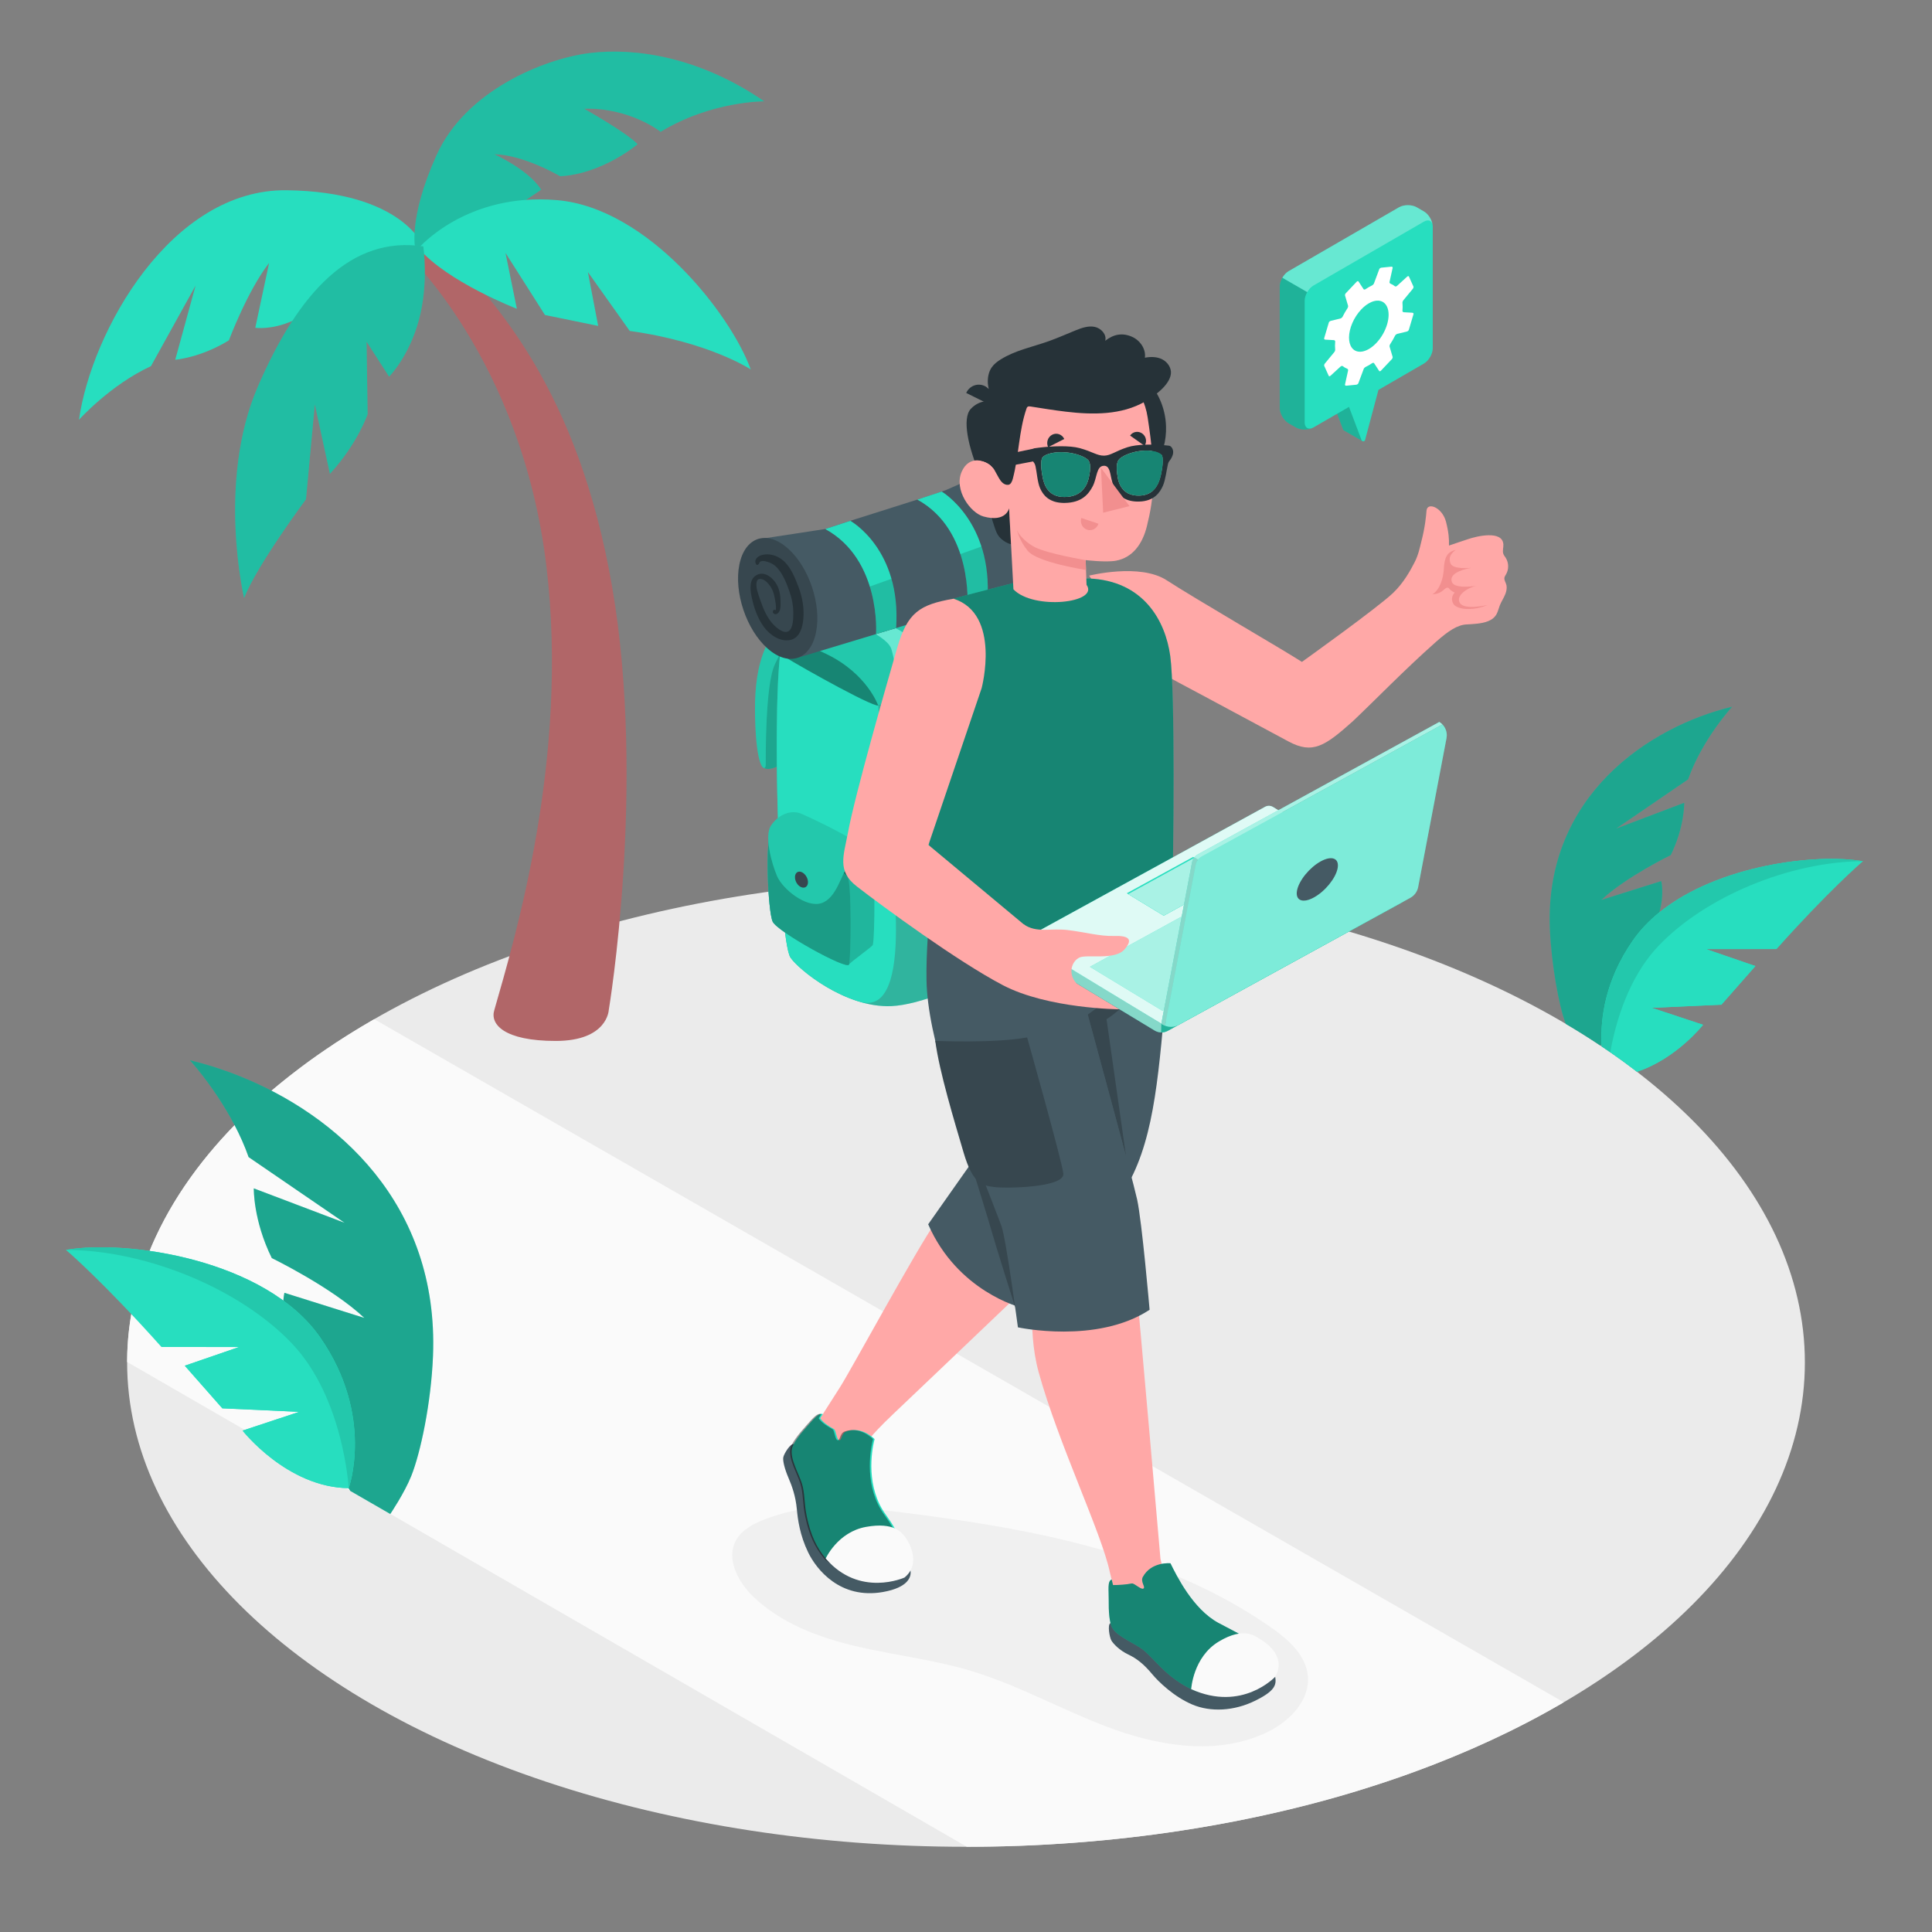 <?xml version="1.0" encoding="utf-8"?>
<!-- Generator: Adobe Illustrator 27.5.0, SVG Export Plug-In . SVG Version: 6.00 Build 0)  -->
<svg version="1.1" xmlns="http://www.w3.org/2000/svg" xmlns:xlink="http://www.w3.org/1999/xlink" x="0px" y="0px"
	 viewBox="0 0 500 500" style="enable-background:new 0 0 500 500;" xml:space="preserve">
<rect x="0" y="0" width="500" height="500" fill="#808080" stroke="none"/>
<g id="Floor">
	<g id="Floor_10_">
		<ellipse id="Floor_13_" style="fill:#EBEBEB;" cx="250" cy="352.602" rx="217.1" ry="125.343"/>
		<path style="fill:#FAFAFA;" d="M404.691,440.545c-0.39,0.23-0.78,0.46-1.18,0.69c-3.68,2.13-7.46,4.16-11.33,6.09h-0.01
			c-0.63,0.32-1.26,0.63-1.89,0.94c-6.3,3.08-12.83,5.93-19.56,8.53c-1.28,0.5-2.57,0.99-3.86,1.46c-0.11,0.05-0.22,0.08-0.32,0.12
			c-1.19,0.44-2.39,0.87-3.59,1.3c-0.26,0.09-0.52,0.18-0.79,0.27c-1.24,0.44-2.5,0.86-3.76,1.28c-1.39,0.47-2.79,0.92-4.19,1.36
			c-1.38,0.44-2.76,0.87-4.15,1.29c-0.12,0.03-0.24,0.06-0.35,0.1c-1.04,0.31-2.08,0.62-3.13,0.92c-2.1,0.6-4.2,1.18-6.33,1.74
			c-1.06,0.28-2.12,0.55-3.19,0.82c-1.09,0.28-2.18,0.54-3.28,0.81c-2.19,0.53-4.4,1.03-6.61,1.52c-1.11,0.24-2.22,0.48-3.33,0.71
			c-1.48,0.31-2.97,0.61-4.47,0.9c-1.47,0.29-2.95,0.56-4.44,0.83c-0.04,0.01-0.07,0.02-0.11,0.02c-1.48,0.27-2.96,0.53-4.45,0.77
			c-1.5,0.25-2.99,0.49-4.49,0.72c-0.09,0.02-0.17,0.03-0.25,0.04c-4.48,0.69-9,1.29-13.54,1.8c-0.93,0.11-1.87,0.21-2.81,0.31
			c-0.91,0.1-1.82,0.19-2.74,0.28c-1.34,0.13-2.69,0.26-4.04,0.37c-1.07,0.1-2.14,0.19-3.21,0.26c-0.73,0.07-1.45,0.12-2.18,0.17
			c-0.84,0.07-1.69,0.12-2.53,0.17c-0.65,0.05-1.29,0.09-1.94,0.12c-0.95,0.07-1.91,0.12-2.87,0.17c-0.82,0.05-1.63,0.09-2.45,0.12
			c-0.93,0.05-1.87,0.09-2.8,0.12c-0.41,0.02-0.83,0.03-1.24,0.04c-1.14,0.05-2.27,0.08-3.41,0.11c-1.55,0.04-3.11,0.07-4.66,0.09
			c-1.66,0.03-3.33,0.04-4.99,0.04l-217.32-125.47c0-0.9,0.02-1.79,0.05-2.69c0.05-1.07,0.11-2.14,0.2-3.21
			c0.04-0.5,0.09-0.99,0.14-1.49c0.05-0.5,0.11-1,0.17-1.5c0.06-0.5,0.13-1,0.2-1.5c0.06-0.38,0.11-0.76,0.18-1.14
			c0.17-1.12,0.38-2.23,0.61-3.35c0.11-0.5,0.21-0.99,0.33-1.49c0.22-0.97,0.46-1.93,0.72-2.89c0.14-0.53,0.29-1.05,0.44-1.58
			c0.14-0.46,0.28-0.92,0.42-1.38c0.32-1.02,0.66-2.05,1.03-3.07c0.17-0.49,0.35-0.99,0.54-1.48c0,0,0,0,0-0.01
			c0.38-0.98,0.77-1.96,1.18-2.93c0.21-0.49,0.42-0.98,0.64-1.47c0.19-0.42,0.38-0.85,0.58-1.27c5.41-11.65,13.78-22.94,25.11-33.47
			c0.36-0.33,0.72-0.67,1.08-1c0.23-0.2,0.45-0.41,0.68-0.61c0.41-0.37,0.82-0.74,1.24-1.1c0.75-0.66,1.52-1.32,2.29-1.97
			c0.46-0.39,0.92-0.77,1.39-1.16c0.46-0.38,0.93-0.76,1.41-1.14c0.47-0.38,0.95-0.76,1.43-1.14c0.97-0.76,1.95-1.51,2.95-2.26
			c0.5-0.37,1-0.74,1.51-1.12c0.39-0.28,0.78-0.57,1.18-0.86c0.69-0.49,1.39-0.98,2.1-1.48c0.47-0.32,0.93-0.64,1.4-0.96
			c0,0,0.01,0,0.01-0.01c3.9-2.67,8.03-5.26,12.38-7.77c0.12-0.07,0.24-0.14,0.37-0.21L404.691,440.545z"/>
	</g>
</g>
<g id="Shadows">
	<path style="fill:#F0F0F0;" d="M228.33,391.188c-10.041-2.391-20.799-1.673-30.433,2.031c-2.947,1.133-5.974,2.708-7.463,5.493
		c-2.561,4.79,0.579,10.703,4.489,14.473c7.203,6.946,16.969,10.59,26.71,12.88c9.741,2.29,19.754,3.416,29.346,6.268
		c13.049,3.879,24.969,10.844,37.802,15.39c12.832,4.545,27.578,6.471,39.707,0.289c5.482-2.794,10.53-8.086,9.996-14.216
		c-0.474-5.449-5.095-9.519-9.581-12.648c-31.414-21.909-71.192-26.986-109.238-31.385"/>
</g>
<g id="Plants">
	<g id="Palm">
		<path style="fill:#B16668;" d="M104.414,64.85c0,0,30.559,27.791,37,81.732c5.917,49.558-8.129,96.066-13.472,114.776
			c-1.201,3.707,2.496,8.036,15.884,8.036c13.389,0,13.717-7.967,13.717-7.967s9.759-58.04,0.883-109.52
			c-8.775-50.895-30.295-74.441-45.888-89.921L104.414,64.85z"/>
		<g id="XMLID_1421_">
			<path id="XMLID_1431_" style="fill:#27DEBF;" d="M109.545,63.762c0,0-5.294-14.115-35.287-14.528
				c-29.993-0.413-50.571,36.518-53.818,59.392c0,0,8.12-9.024,18.627-13.866l11.546-20.852l-5.26,19.19
				c0,0,6.488-0.472,13.883-5.017c0,0,4.78-12.79,10.411-20.035l-3.58,16.782c0,0,4.103,0.64,9.588-1.776
				C81.14,80.635,97.612,75.406,109.545,63.762z"/>
			<g>
				<path id="XMLID_1426_" style="fill:#27DEBF;" d="M107.504,64.498c-0.004-0.002-2.016-7.697,5.468-24.33
					c7.578-16.841,28.005-24.983,39.612-26.433c11.607-1.45,28.327,0.899,45.185,12.484c0,0-13.707-0.085-26.797,7.89
					c0,0-7.919-6.311-19.8-5.97c0,0,10.894,6.098,13.839,9.181c0,0-9.057,7.682-20.043,8.293c0,0-9.336-5.548-17.046-5.695
					c0,0,8.755,3.909,12.138,9.167C140.062,49.085,119.354,63.791,107.504,64.498z"/>
				<path id="XMLID_1425_" style="opacity:0.15;" d="M107.504,64.498c-0.004-0.002-2.016-7.697,5.468-24.33
					c7.578-16.841,28.005-24.983,39.612-26.433c11.607-1.45,28.327,0.899,45.185,12.484c0,0-13.707-0.085-26.797,7.89
					c0,0-7.919-6.311-19.8-5.97c0,0,10.894,6.098,13.839,9.181c0,0-9.057,7.682-20.043,8.293c0,0-9.336-5.548-17.046-5.695
					c0,0,8.755,3.909,12.138,9.167C140.062,49.085,119.354,63.791,107.504,64.498z"/>
			</g>
			<path id="XMLID_1424_" style="fill:#27DEBF;" d="M108.349,64.217c0,0,12.275-14.466,35.838-12.422
				c23.563,2.044,44.951,29.575,50.102,43.81c0,0-10.728-7.088-31.316-9.959l-10.828-15.239l2.659,13.937l-13.767-2.819
				L130.822,65.45l2.94,14.468C133.763,79.918,115.566,72.859,108.349,64.217z"/>
			<path id="XMLID_1423_" style="fill:#27DEBF;" d="M109.545,63.762c0,0,1.443,9.509-1.14,19.054
				c-2.583,9.545-7.705,14.661-7.705,14.661l-5.836-9.05l0.278,18.742c0,0-2.562,7.615-9.759,15.457l-3.906-17.976l-2.289,24.56
				c0,0-12.772,17.179-16.014,25.563c0,0-7.103-29.984,3.537-54.671C77.35,75.414,91.004,60.999,109.545,63.762z"/>
			<path id="XMLID_1422_" style="opacity:0.15;" d="M109.545,63.762c0,0,1.443,9.509-1.14,19.054
				c-2.583,9.545-7.705,14.661-7.705,14.661l-5.836-9.05l0.278,18.742c0,0-2.562,7.615-9.759,15.457l-3.906-17.976l-2.289,24.56
				c0,0-12.772,17.179-16.014,25.563c0,0-7.103-29.984,3.537-54.671C77.35,75.414,91.004,60.999,109.545,63.762z"/>
		</g>
	</g>
	<g id="Plants_9_">
		<g id="XMLID_1578_">
			<path style="fill:#27DEBF;" d="M436.881,201.695l-18.62,12.74l17.61-6.67c0,0,0.14,6.16-3.48,13.53c0,0-11.63,5.65-17.95,11.6
				l15.49-4.87c0,0,0.84,3.3-0.48,8.09c-0.1,0.36-0.21,0.73-0.33,1.1c-0.82,2.47-1.99,7.16-3.97,12.71c0,0.01,0,0.01-0.01,0.01
				c-1.55,4.36-3.61,9.26-6.4,14c-1.26,2.15-2.67,4.26-4.26,6.29c-0.09,0.13-0.19,0.25-0.29,0.38c-2.87-1.92-5.86-3.8-8.97-5.63
				c-1.79-4.57-3.76-15.68-4.12-24.69c-1.35-34.49,25.91-52.28,47.18-57.39C448.281,182.895,440.501,191.355,436.881,201.695z"/>
			<path style="opacity:0.25;" d="M436.881,201.695l-18.62,12.74l17.61-6.67c0,0,0.14,6.16-3.48,13.53c0,0-11.63,5.65-17.95,11.6
				l15.49-4.87c0,0,0.84,3.3-0.48,8.09c-0.1,0.36-0.21,0.73-0.33,1.1c-0.82,2.47-1.99,7.16-3.97,12.71c0,0.01,0,0.01-0.01,0.01
				c-1.55,4.36-3.61,9.26-6.4,14c-1.26,2.15-2.67,4.26-4.26,6.29c-0.09,0.13-0.19,0.25-0.29,0.38c-2.87-1.92-5.86-3.8-8.97-5.63
				c-1.79-4.57-3.76-15.68-4.12-24.69c-1.35-34.49,25.91-52.28,47.18-57.39C448.281,182.895,440.501,191.355,436.881,201.695z"/>
		</g>
		<g>
			<path style="fill:#27DEBF;" d="M482.131,222.885c0,0-0.01,0.01-0.03,0.02c-0.65,0.33-11.23,5.95-22.89,21.02l-17.62,1.72
				l12.7,4.37l-8.79,9.99l-18.01,0.82l13.26,4.39c0,0-6.83,8.74-17.09,12.15c-2.22-1.71-4.53-3.39-6.92-5.05
				c-0.73-0.5-1.48-1-2.23-1.5c-0.01-0.19-0.02-0.39-0.03-0.59c0-0.01,0-0.01,0-0.01c-0.3-6.66,0.93-16.49,8.08-26.79
				c1.9-2.74,4.24-5.17,6.89-7.31C444.641,223.815,470.111,220.785,482.131,222.885z"/>
			<path style="fill:#27DEBF;" d="M482.131,222.885c0,0-0.01,0.01-0.03,0.02c-0.52,0.45-9.05,7.83-22.34,22.72l-18.17,0.02
				l12.7,4.37l-8.79,9.99l-18.01,0.82l13.26,4.39c0,0-6.83,8.74-17.09,12.15c-2.22-1.71-4.53-3.39-6.92-5.05
				c-0.73-0.5-1.48-1-2.23-1.5c-0.01-0.19-0.02-0.39-0.03-0.59c0-0.01,0-0.01,0-0.01c-0.3-6.66,0.93-16.49,8.08-26.79
				c1.9-2.74,4.24-5.17,6.89-7.31C444.641,223.815,470.111,220.785,482.131,222.885z"/>
			<path style="opacity:0.1;" d="M482.131,222.885c-18.98,0.07-40.83,9.2-52.94,21.94c-1.51,1.59-2.83,3.29-4.03,5.08
				c-0.01,0-0.01,0.01-0.01,0.01c0,0.01,0,0.01-0.01,0.02c-2.99,4.51-5.02,9.48-6.4,14c0,0.01-0.01,0.01-0.01,0.01v0.01
				c-0.94,3.1-1.57,5.98-1.99,8.36c-0.73-0.5-1.48-1-2.23-1.5c-0.01-0.19-0.02-0.39-0.03-0.59c0-0.01,0-0.01,0-0.01
				c-0.3-6.66,0.93-16.49,8.08-26.79c1.9-2.74,4.24-5.17,6.89-7.31C444.641,223.815,470.111,220.785,482.131,222.885z"/>
		</g>
	</g>
	<g id="Plants_14_">
		<g id="XMLID_1429_">
			<path style="fill:#27DEBF;" d="M112.061,350.921c-0.483,12.12-3.215,25.031-5.618,31.043c-1.775,4.442-5.44,9.856-5.44,9.856
				l-10.357-5.976c-9.995-15.271-13.834-32.666-15.947-39.016c-2.378-7.183-1.087-12.253-1.087-12.253l20.667,6.495
				c-8.438-7.943-23.938-15.476-23.938-15.476c-4.841-9.826-4.66-18.047-4.66-18.047l23.492,8.909L64.342,299.46
				c-2.04-5.818-5.07-11.19-7.883-15.464c-3.851-5.843-7.315-9.609-7.315-9.609c4.02,0.966,8.209,2.27,12.422,3.935
				C87.049,288.378,113.618,311.447,112.061,350.921z"/>
			<path style="opacity:0.25;" d="M112.061,350.921c-0.483,12.108-3.215,25.031-5.618,31.043c-1.775,4.454-5.44,9.856-5.44,9.856
				l-10.357-5.976c-9.995-15.271-13.834-32.666-15.947-39.016c-2.378-7.183-1.087-12.253-1.087-12.253l20.667,6.495
				c-8.438-7.943-23.938-15.476-23.938-15.476c-4.841-9.826-4.66-18.047-4.66-18.047l23.492,8.909L64.342,299.46
				c-2.04-5.818-5.07-11.19-7.883-15.464c-3.851-5.843-7.315-9.609-7.315-9.609c4.02,0.966,8.209,2.27,12.422,3.935
				C87.049,288.378,113.618,311.447,112.061,350.921z"/>
		</g>
		<g>
			<path id="XMLID_1428_" style="fill:#27DEBF;" d="M90.242,385.136c0,0,6.744-18.66-7.361-38.978
				c-14.105-20.318-50.207-25.412-65.802-22.685c0,0,12.01,6.049,25.319,23.238l19.458,1.902l-14.029,4.833l9.715,11.027
				l19.898,0.911l-14.657,4.854C62.783,370.238,74.291,384.96,90.242,385.136z"/>
			<path id="XMLID_1427_" style="fill:#27DEBF;" d="M90.242,385.136c0,0,6.744-18.66-7.361-38.978
				c-14.105-20.318-50.207-25.412-65.802-22.685c0,0,9.546,8.139,24.703,25.125l20.074,0.016l-14.029,4.833l9.715,11.027
				l19.898,0.911l-14.657,4.854C62.783,370.238,74.291,384.96,90.242,385.136z"/>
			<path style="opacity:0.1;" d="M82.881,346.158c14.106,20.318,7.361,38.978,7.361,38.978s-1.306-23.36-14.682-37.43
				c-13.376-14.07-37.514-24.157-58.481-24.233C32.674,320.746,68.775,325.84,82.881,346.158z"/>
		</g>
	</g>
</g>
<g id="Character">
	<g id="Character_1_">
		<g>
			<path style="fill:#FFA8A7;" d="M389.34,149.555c0.039-0.339,0.253-0.628,0.425-0.923c0.754-1.293,0.719-3.007-0.086-4.269
				c-0.214-0.335-0.48-0.645-0.615-1.02c-0.283-0.783,0.064-1.648,0.007-2.478c-0.256-3.709-6.969-2.085-9.102-1.345
				c-0.612,0.212-3.622,1.181-4.976,1.67c0.043-1.676-0.042-3.269-0.746-6.081c-0.964-3.849-4.891-5.281-5.068-2.937
				c-0.103,1.344-0.371,4.262-1.31,7.869c-0.394,1.513-0.73,3.465-1.793,5.518c-0.995,1.923-2.75,5.24-5.561,7.909
				c-4.196,3.985-23.58,17.831-23.58,17.831c-5.422-3.477-27.508-16.262-35.003-21.131c-6.928-4.5-20.064-1.194-20.064-1.194
				l16.416,24.062c0,0,27.429,14.655,35.122,18.824c6.308,3.418,9.473,1.249,16.714-5.21c7.241-6.459,0,0,0,0
				c5.758-5.447,13.345-13.311,21.531-20.558c3.271-2.896,5.589-4.385,7.948-4.493c0.875-0.04,1.75-0.095,2.62-0.191
				c1.935-0.212,4.227-0.7,5.168-2.626c0.322-0.659,0.481-1.385,0.748-2.069c0.405-1.038,1.056-1.966,1.459-3.005
				c0.27-0.695,0.418-1.475,0.286-2.217C389.765,150.849,389.262,150.234,389.34,149.555z"/>
			<path style="fill:#F28F8F;" d="M376.707,142.322c-2.213,0.54-2.907,1.932-3.055,5.047c-0.088,1.847-0.867,5.218-2.964,6.447
				c0,0,1.677-0.044,2.692-0.954c1.015-0.91,1.282-1.002,1.771-0.41c0.489,0.592,1.333,0.89,1.333,0.89s-1.271,1.178-0.413,2.839
				c0.858,1.661,5.185,1.991,8.854,0.4c0,0-5.879,1.398-7.09-0.519c-1.211-1.916,1.993-3.999,4.305-4.464
				c0,0-5.648,0.945-6.375-0.933c-0.727-1.878,1.661-3.1,4.992-3.71c0,0-4.654,0.52-5.335-1.09
				C374.594,143.905,376.06,142.904,376.707,142.322z"/>
		</g>
		<g id="Backpack_1_">
			<g>
				<path style="fill:#27DEBF;" d="M197.139,198.214c1.554,2.167,5.166-0.438,11.602-3.518c6.436-3.08,1.527-32.443,1.527-32.443
					s-10.591,0.872-11.734,10.908C197.392,183.196,197.139,198.214,197.139,198.214z"/>
				<path style="opacity:0.25;" d="M197.139,198.214c1.554,2.167,5.166-0.438,11.602-3.518c6.436-3.08,1.527-32.443,1.527-32.443
					s-10.591,0.872-11.734,10.908C197.392,183.196,197.139,198.214,197.139,198.214z"/>
				<path style="fill:#27DEBF;" d="M248.26,142.207c6.242-0.583,20.609,5.565,23.175,10.26c2.693,4.926,16.269,73.375,11.441,80.242
					c-6.058,8.617-37.717,27.02-52.161,27.672c-11.916,0.538-24.06-9.501-26.116-12.54c-3.368-4.979-5.108-76.365-1.796-82.645
					C208.171,155.019,240.307,142.95,248.26,142.207z"/>
				<path style="opacity:0.1;fill:#FFFFFF;" d="M248.26,142.207c6.242-0.583,20.609,5.565,23.175,10.26
					c2.693,4.926,16.269,73.375,11.441,80.242c-6.058,8.617-37.717,27.02-52.161,27.672c-11.916,0.538-24.06-9.501-26.116-12.54
					c-3.368-4.979-5.108-76.365-1.796-82.645C208.171,155.019,240.307,142.95,248.26,142.207z"/>
				<path style="opacity:0.2;" d="M248.26,142.207c6.242-0.583,20.609,5.565,23.175,10.26c2.693,4.926,16.269,73.375,11.441,80.242
					c-6.058,8.617-37.717,27.02-52.161,27.672c-11.916,0.538-24.06-9.501-26.116-12.54c-3.368-4.979-5.108-76.365-1.796-82.645
					C208.171,155.019,240.307,142.95,248.26,142.207z"/>
				<path style="fill:#27DEBF;" d="M201.094,201.599c-0.044-2.99-0.067-5.947-0.066-8.808c0-1.144,0.004-2.273,0.012-3.383
					c0.015-2.219,0.046-4.36,0.092-6.391c0.023-1.016,0.05-2.004,0.082-2.96c0.047-1.435,0.103-2.799,0.169-4.079
					c0.066-1.28,0.141-2.475,0.226-3.573c0.029-0.366,0.058-0.721,0.089-1.064c0.275-3.092,0.642-5.263,1.107-6.146
					c0.152-0.288,0.331-0.579,0.524-0.873c0.063-0.096,0.133-0.193,0.201-0.29c0.138-0.198,0.284-0.397,0.439-0.597
					c0.09-0.117,0.182-0.233,0.278-0.351c0.153-0.187,0.318-0.376,0.485-0.565c0.106-0.119,0.206-0.238,0.317-0.358
					c0.251-0.271,0.516-0.543,0.793-0.816c0.179-0.176,0.369-0.353,0.558-0.53c0.126-0.118,0.251-0.235,0.381-0.353
					c0.212-0.192,0.43-0.385,0.653-0.578c0.109-0.094,0.221-0.189,0.332-0.283c0.249-0.211,0.499-0.421,0.76-0.632
					c5.788,1.904,11.264,3.715,11.43,3.807c0.356,0.197,6.327,3.191,6.721,11.939l2.679,35.324l0.262,3.356
					c0.28,4.688,7.635,47.595-5.789,46.125c-0.174-0.019-0.357-0.032-0.533-0.05c-9.136-2.469-17.07-9.226-18.695-11.628
					c-0.263-0.389-0.516-1.183-0.758-2.32c-0.097-0.455-0.192-0.964-0.284-1.525c-0.047-0.28-0.092-0.573-0.138-0.878
					c-0.136-0.915-0.268-1.94-0.395-3.062c-0.042-0.374-0.084-0.758-0.125-1.153c-0.618-5.92-1.111-14.133-1.436-22.946
					c-0.065-1.763-0.123-3.549-0.174-5.346c-0.034-1.198-0.065-2.401-0.093-3.604c-0.014-0.602-0.027-1.204-0.039-1.805
					C201.133,203.997,201.112,202.795,201.094,201.599z"/>
				<path style="opacity:0.4;" d="M201.92,169.21c0.241-1.958,0.533-3.352,0.883-4.015c5.368-10.176,37.504-22.245,45.457-22.988
					c6.242-0.583,20.609,5.565,23.175,10.259c0.417,0.763,1.085,2.994,1.898,6.243c-11.985,7.584-43.107,24.778-46.516,23.827
					c-4.189-1.169-24.494-12.764-24.89-13.309L201.92,169.21z"/>
				<g>
					<path style="fill:#27DEBF;" d="M199.563,215.815c0.36-0.217,5.536-4.717,6.148-5.086c1.079-0.649,18.11,9.168,19.746,10.924
						c1.138,1.222,0.954,21.406,0.419,22.882c-0.192,0.531-5.957,4.557-6.148,5.086c-0.534,1.477-18.485-8.457-19.748-11.084
						C198.715,235.911,197.977,216.769,199.563,215.815z"/>
					<path style="opacity:0.18;" d="M199.563,215.815c0.36-0.217,5.536-4.717,6.148-5.086c1.079-0.649,18.11,9.168,19.746,10.924
						c1.138,1.222,0.954,21.406,0.419,22.882c-0.192,0.531-5.957,4.557-6.148,5.086c-0.534,1.477-18.485-8.457-19.748-11.084
						C198.715,235.911,197.977,216.769,199.563,215.815z"/>
					<path style="fill:#27DEBF;" d="M219.308,226.74c1.138,1.222,0.954,21.406,0.419,22.883
						c-0.534,1.477-18.485-8.457-19.748-11.084c-1.264-2.627-2.002-21.769-0.416-22.723
						C200.642,215.166,217.672,224.983,219.308,226.74z"/>
					<path style="opacity:0.4;" d="M205.707,210.733c-0.607,0.36-5.782,4.869-6.139,5.08c1.071-0.645,18.104,9.172,19.736,10.923
						l6.15-5.081C223.822,219.893,206.789,210.076,205.707,210.733z"/>
					<path style="opacity:0.3;" d="M219.308,226.74c1.138,1.222,0.954,21.406,0.419,22.883c-0.534,1.477-18.485-8.457-19.748-11.084
						c-1.264-2.627-2.002-21.769-0.416-22.723C200.642,215.166,217.672,224.983,219.308,226.74z"/>
					<path style="fill:#27DEBF;" d="M225.454,221.656c-1.262-0.702-4.742,1.481-6.208,2.932c-1.466,1.451-2.712,7.865-6.671,9.147
						c-3.959,1.282-10.023-3.643-11.458-6.972c-1.436-3.329-3.36-10.4-1.589-13.099c1.771-2.698,5.078-4.332,8.038-2.994
						C210.528,212.008,224.886,218.538,225.454,221.656z"/>
					<path style="opacity:0.1;" d="M225.454,221.656c-1.262-0.702-4.742,1.481-6.208,2.932c-1.466,1.451-2.712,7.865-6.671,9.147
						c-3.959,1.282-10.023-3.643-11.458-6.972c-1.436-3.329-3.36-10.4-1.589-13.099c1.771-2.698,5.078-4.332,8.038-2.994
						C210.528,212.008,224.886,218.538,225.454,221.656z"/>
					<path style="fill:#37474F;" d="M207.508,225.719c0.928,0.425,1.643,1.624,1.597,2.68c-0.046,1.055-0.838,1.59-1.768,1.195
						c-0.93-0.395-1.645-1.595-1.597-2.68C205.789,225.829,206.58,225.294,207.508,225.719z"/>
				</g>
				<path style="fill:#27DEBF;" d="M227.271,182.572c0,0-2.813-8.151-13.275-13.259c-10.461-5.108-10.631-3.252-13.449,2.594
					c-2.536,5.26-2.364,24.203-2.374,26.017c-0.01,1.814-2.194,1.628-2.676-9.929c-0.482-11.557,0.361-22.712,10.645-30.309
					c13.844-10.227,35.848-17.81,46.577-16.255c10.729,1.555,20.589,6.196,20.613,17.278
					C273.333,158.709,260.917,177.977,227.271,182.572z"/>
				<path style="opacity:0.1;" d="M227.271,182.572c0,0-2.813-8.151-13.275-13.259c-10.461-5.108-10.631-3.252-13.449,2.594
					c-2.536,5.26-2.364,24.203-2.374,26.017c-0.01,1.814-2.194,1.628-2.676-9.929c-0.482-11.557,0.361-22.712,10.645-30.309
					c13.844-10.227,35.848-17.81,46.577-16.255c10.729,1.555,20.589,6.196,20.613,17.278
					C273.333,158.709,260.917,177.977,227.271,182.572z"/>
			</g>
			<g>
				<g>
					<path style="fill:#27DEBF;" d="M255.545,155.389c0,0,4.08,2.067,4.455,4.574s2,8.482,1.074,10.203
						c-0.926,1.72-4.089,2.137-4.575,0.994c-0.486-1.143-1.367-8.347-2.17-10.178c-0.803-1.831-3.964-4.027-3.964-4.027
						L255.545,155.389z"/>
					<path style="fill:#27DEBF;" d="M231.792,162.598c0,0,4.031,1.765,4.405,4.272c0.374,2.507,2.034,8.239,1.108,9.96
						c-0.926,1.72-4.089,2.137-4.575,0.994c-0.486-1.143-1.368-8.347-2.17-10.178c-0.803-1.831-3.995-3.573-3.995-3.573
						L231.792,162.598z"/>
				</g>
				<g style="opacity:0.3;">
					<path style="fill:#FFFFFF;" d="M255.545,155.389c0,0,4.08,2.067,4.455,4.574s2,8.482,1.074,10.203
						c-0.926,1.72-4.089,2.137-4.575,0.994c-0.486-1.143-1.367-8.347-2.17-10.178c-0.803-1.831-3.964-4.027-3.964-4.027
						L255.545,155.389z"/>
					<path style="fill:#FFFFFF;" d="M231.792,162.598c0,0,4.031,1.765,4.405,4.272c0.374,2.507,2.034,8.239,1.108,9.96
						c-0.926,1.72-4.089,2.137-4.575,0.994c-0.486-1.143-1.368-8.347-2.17-10.178c-0.803-1.831-3.995-3.573-3.995-3.573
						L231.792,162.598z"/>
				</g>
			</g>
			<g>
				<g>
					<path style="fill:#455A64;" d="M259.22,120.469L259.22,120.469c2.269-0.767,5.044-0.033,7.787,2.384
						c5.481,4.83,8.754,14.551,7.311,21.712c-0.758,3.76-2.67,6.049-5.103,6.694l0,0.001l-62.853,18.988l-10.492-30.631
						l17.694-2.707l6.496-2.124l21.834-6.915l3.009-1.084L259.22,120.469z"/>
					<path style="fill:#37474F;" d="M203.88,141.908c5.48,4.83,8.754,14.551,7.311,21.712c-1.443,7.161-7.055,9.051-12.535,4.221
						c-5.481-4.83-8.754-14.551-7.311-21.712C192.787,138.968,198.4,137.078,203.88,141.908z"/>
				</g>
				<path style="fill:#27DEBF;" d="M243.71,127.216c0,0,13.211,7.708,11.835,28.173l-5.181,1.565c0,0,1.53-19.717-12.97-27.659
					L243.71,127.216z"/>
				<path style="fill:#27DEBF;" d="M220.061,134.786c0,0,13.231,7.276,11.855,27.741l-5.198,1.573c0,0,1.346-19.248-13.154-27.189
					L220.061,134.786z"/>
				<g style="opacity:0.15;">
					<path d="M253.992,141.448c1.22,3.776,1.927,8.385,1.553,13.941l-5.18,1.565c0,0,0.499-6.51-1.821-13.555L253.992,141.448z"/>
					<path d="M230.707,149.788c1.005,3.516,1.547,7.73,1.21,12.739l-5.198,1.573c0,0,0.397-5.775-1.619-12.303L230.707,149.788z"/>
				</g>
				<path style="fill:#263238;" d="M195.599,148.949c2.103-1.345,4.348,0.473,5.385,2.275c0.895,1.555,1.027,3.282,1.028,5.045
					c0,0.705-0.016,1.517-0.427,2.122c-0.37,0.544-1.017,0.804-1.495,0.24c-0.189-0.223-0.015-0.9,0.353-0.824
					c0.329,0.068,0.228,0.176,0.311,0.058c0.098-0.139,0.062-0.511,0.064-0.682c0.008-0.677-0.123-1.341-0.244-2.004
					c-0.19-1.035-0.382-2.034-0.914-2.957c-0.457-0.792-1.083-1.595-1.872-2.075c-0.672-0.409-1.697-0.573-1.94,0.365
					c-0.389,1.496,0.49,3.523,0.961,4.927c0.682,2.03,1.583,4.118,2.97,5.775c0.773,0.923,2.918,2.962,4.276,2.147
					c1.249-0.749,1.237-3.394,1.249-4.604c0.02-1.987-0.384-3.95-1.039-5.821c-0.702-2.007-1.666-4.381-3.113-5.971
					c-0.621-0.683-1.3-1.143-2.171-1.446c-0.669-0.233-2.235-0.727-2.503,0.226c-0.066,0.234-0.528,0.687-0.751,0.347
					c-0.776-1.186,0.374-2.195,1.54-2.479c1.854-0.453,3.745,0.13,5.211,1.278c2.105,1.649,3.285,4.656,4.202,7.087
					c0.981,2.603,1.465,5.411,1.221,8.192c-0.19,2.171-0.893,4.903-3.347,5.451c-2.632,0.589-5.381-1.34-6.859-3.371
					c-1.682-2.312-2.651-5.156-3.205-7.939C194.145,152.581,193.871,150.054,195.599,148.949z"/>
			</g>
		</g>
		<g id="XMLID_52_">
			<g id="XMLID_59_">
				<path style="fill:#FFA8A7;" d="M302.522,229.267l-41.183,1.49l-1.131,67.412c0,0-10.979,8.031-18.038,18.081
					c-5.122,7.292-21.807,38.104-24.769,42.748c-2.962,4.644-5.549,8.701-5.549,8.701c-0.542,1.553-0.233,4.891,3.444,6.757
					c3.677,1.867,7.889,0.725,8.685-0.646c0,0,0.746-1.739,7.092-7.774c6.346-6.036,52.009-49.397,54.445-52.361
					c3.654-4.447,5.811-8.482,10.202-24.096C301.164,270.225,302.963,237.719,302.522,229.267z"/>
				<path style="fill:#455A64;" d="M303.125,227.624c0,0,0.046,13.43-1.856,34.748c-1.902,21.319-3.585,36.739-12.05,48.354
					c-8.465,11.615-21.161,23.913-25.187,27.588c0,0-16.221-4.089-23.821-21.468l12.131-17.234l-6.417-64.389L303.125,227.624z"/>
				<path style="fill:#37474F;" d="M251.314,301.232c0,0,4.704,15.096,5.383,17.614c0.679,2.518,6.028,19.493,6.028,19.493
					s0.512-22.742-0.491-26.869C261.229,307.343,251.314,301.232,251.314,301.232z"/>
				<path style="fill:#37474F;" d="M301.89,234.739c0,0,0.591,10.682-5.272,18.696c-5.863,8.014-10.249,10.309-10.249,10.309
					l5.05,35.497l-9.921-36.667L301.89,234.739z"/>
				<g id="XMLID_60_">
					<path id="XMLID_64_" style="fill:#455A64;" d="M205.385,373.747c-0.802-0.25-2.482,2.448-2.667,3.394
						c-0.185,0.946,0.402,3.154,1.322,5.288c0.919,2.134,1.867,4.761,2.174,8.086c0.253,2.741,0.788,6.789,2.936,11.236
						c2.149,4.447,8.319,12.198,19.337,10.265c6.682-1.172,7.405-4.025,7.146-5.566L205.385,373.747z"/>
					<path id="XMLID_63_" style="fill:#27DEBF;" d="M226.346,372.448c-0.892,3.338-2.208,12.552,2.912,19.56
						c3.449,4.72,5.494,9.514,4.81,13.992c-0.711,4.658-17.838,0.428-20.38-2.661c-2.337-2.841-3.879-5.949-4.908-10.95
						c-0.724-3.516-0.438-5.953-1.278-8.543c-0.908-2.799-2.972-6.147-2.577-8.799c0.217-1.457,2.132-3.897,3.921-5.87
						c1.641-1.81,2.993-3.646,4.103-3.214l-0.676,1.072c0.839,1.254,2.416,2.165,3.568,2.824c0.569,0.326,0.639,2.723,1.34,2.866
						c0.702,0.143,0.513-1.783,1.784-2.249C223.104,368.958,226.346,372.448,226.346,372.448z"/>
					<path id="XMLID_62_" style="opacity:0.4;" d="M225.946,372.456c-0.892,3.338-2.208,12.553,2.912,19.56
						c3.449,4.72,5.494,9.514,4.81,13.992c-0.711,4.658-17.838,0.428-20.38-2.661c-2.337-2.841-3.879-5.949-4.908-10.95
						c-0.724-3.516-0.438-5.953-1.278-8.543c-0.908-2.799-2.972-6.147-2.577-8.799c0.217-1.457,2.132-3.897,3.921-5.87
						c1.641-1.81,2.993-3.646,4.103-3.214l-0.676,1.072c0.839,1.254,2.416,2.165,3.568,2.824c0.568,0.326,0.639,2.723,1.339,2.866
						c0.702,0.143,0.513-1.783,1.784-2.249C222.703,368.965,225.946,372.456,225.946,372.456z"/>
					<path id="XMLID_61_" style="fill:#FAFAFA;" d="M213.689,403.339c0,0,3.081-6.853,10.426-8.179
						c7.345-1.326,9.252,1.533,10.069,2.531c0.818,0.999,4.475,6.839-0.099,10.576C234.085,408.268,222.454,413.546,213.689,403.339
						z"/>
				</g>
			</g>
			<g id="XMLID_58_">
				<path style="fill:#FFA8A7;" d="M300.323,403.392c0,0-4.966-57.445-7.304-82.2c-4.584-28.629-13.727-57.706-13.727-57.706
					s6.188-3.448,11.925-11.685c8.347-11.987,8.148-22.076,8.148-22.076l-4.818-0.329l-52.154,2.136
					c0.158,8.619-0.164,20.718,1.017,31.885c2.423,22.903,24.654,63.432,24.654,63.432c-0.21,3.161-2.485,16.564,0.741,28.271
					c5.09,18.47,16.314,41.654,18.417,51.735c2.103,10.081,0,0,0,0l2.086,8.457l12.974-3.2L300.323,403.392L300.323,403.392z"/>
			</g>
			<path style="fill:#455A64;" d="M241.172,229.058c-0.849,9.665-1.521,17.627-1.391,24.725c0.13,7.099,2.151,16.791,5.423,26.592
				c3.273,9.801,12.758,33.501,13.982,36.959c1.223,3.458,4.25,26.18,4.25,26.18s20.41,4.437,34.079-4.543
				c0,0-1.963-22.78-3.229-28.557c-1.266-5.777-12.787-47.841-12.787-47.841s20.662-13.753,21.024-33.306L241.172,229.058z"/>
			<g id="XMLID_53_">
				<path id="XMLID_57_" style="fill:#455A64;" d="M287.378,420.068c-0.801,0.357-0.254,3.632,0.254,4.502
					c0.508,0.87,2.135,2.558,4.329,3.596c2.194,1.038,4.051,2.48,6.278,5.164c1.583,1.907,5.606,5.813,10.361,7.815
					c4.755,2.001,10.788,1.652,16.092-0.931c5.305-2.582,5.683-4.154,5.328-6.266L287.378,420.068z"/>
				<path id="XMLID_56_" style="fill:#27DEBF;" d="M302.907,404.576c1.606,3.232,5.812,11.839,12.401,15.417
					c5.238,2.844,12.183,5.908,14.74,9.889c2.659,4.141-6.625,8.045-10.794,8.324c-3.25,0.217-7.535,0.643-10.971-1.054
					c-1.978-0.977-3.385-1.926-4.787-2.982c-2.995-2.256-5.285-5.241-7.474-7.056c-2.189-1.815-6.584-3.36-8.105-5.711
					c-0.836-1.291-1.021-4.526-0.981-7.307c0.037-2.552-0.403-4.891,0.766-5.319l0.354,1.437c1.654,0.005,3.473-0.136,4.831-0.414
					c0.671-0.138,2.381,1.693,3.029,1.321c0.649-0.373-0.829-1.752-0.155-2.995C297.956,404.08,302.907,404.576,302.907,404.576z"/>
				<path id="XMLID_55_" style="opacity:0.4;" d="M302.907,404.576c1.606,3.232,5.812,11.839,12.401,15.417
					c5.238,2.844,12.183,5.908,14.74,9.889c2.659,4.141-6.625,8.045-10.794,8.324c-3.25,0.217-7.535,0.643-10.971-1.054
					c-1.978-0.977-3.385-1.926-4.787-2.982c-2.995-2.256-5.285-5.241-7.474-7.056c-2.189-1.815-6.584-3.36-8.105-5.711
					c-0.836-1.291-1.021-4.526-0.981-7.307c0.037-2.552-0.403-4.891,0.766-5.319l0.354,1.437c1.654,0.005,3.473-0.136,4.831-0.414
					c0.671-0.138,2.381,1.693,3.029,1.321c0.649-0.373-0.829-1.752-0.155-2.995C297.956,404.08,302.907,404.576,302.907,404.576z"/>
				<path id="XMLID_54_" style="fill:#FAFAFA;" d="M308.282,437.152c0,0,0.468-8.318,7.154-12.327s9.585-1.248,10.753-0.574
					c1.168,0.673,6.918,4.353,3.831,9.695C330.02,433.946,321.494,443.142,308.282,437.152z"/>
			</g>
		</g>
		<g id="XMLID_38_">
			<path id="XMLID_51_" style="fill:#27DEBF;" d="M302.857,169.774c-1.26-9.139-6.926-19.5-21.092-20.063l-18.276,0.87
				c-4.5,1.171-16.751,4.17-21.447,5.815l-0.881,37.085c0,0-1.12,28.583-0.774,43.885c13.089,8.299,44.988,9.956,62.879-3.619
				C303.796,221.115,304.105,178.825,302.857,169.774z"/>
			<path id="XMLID_50_" style="opacity:0.4;" d="M302.857,169.774c-1.26-9.139-6.926-19.5-21.092-20.063l-18.276,0.87
				c-4.5,1.171-16.751,4.17-21.447,5.815l-0.881,37.085c0,0-1.12,28.583-0.774,43.885c13.089,8.299,44.988,9.956,62.879-3.619
				C303.796,221.115,304.105,178.825,302.857,169.774z"/>
			<g id="XMLID_39_">
				<g id="XMLID_47_">
					<path style="fill:#263238;" d="M301.768,110.31c-0.33-10.158-8.832-18.126-18.991-17.796
						c-9.503,0.309-17.086,7.771-17.755,17.049l-8.461-5.797c0,0-3.056-0.422-5.345,2.077c-2.245,2.45-0.707,9.84,2.421,17.026
						c0,0,3.251,13.162,4.454,15.303c1.202,2.141,3.56,2.684,3.56,2.684l-0.431-8.036l33.382-2.991l-3.349-2.294
						C297.669,124.49,302.013,117.861,301.768,110.31z"/>
					<path id="XMLID_49_" style="fill:#FFA8A7;" d="M260.565,123.259c-1.045,0.671-2.631-1.326-3.99-2.659
						c-1.359-1.332-5.709-3.071-7.703,1.507c-2.031,4.666,2.236,10.605,5.647,11.556c5.879,1.638,6.632-2.124,6.632-2.124
						l1.126,20.979c5.198,5.44,22.308,3.546,18.918-1.17l-0.224-6.389c0,0,5.299,0.629,7.859,0.148
						c4.259-0.801,6.842-4.266,7.99-8.941c1.844-7.509,2.441-13.544,0.196-28.122c-2.46-15.978-21.124-15.539-30.993-8.87
						C256.153,105.843,260.565,123.259,260.565,123.259z"/>
					<path style="fill:#263238;" d="M300.827,93.019c-1.37-0.715-3.01-0.743-4.526-0.439c0.301-2.31-1.3-4.541-3.367-5.436
						c-2.504-1.084-4.741-0.646-6.899,1.046c0.424-1.635-1.086-3.266-2.742-3.596c-1.656-0.331-3.344,0.266-4.91,0.897
						c-2.331,0.939-4.624,1.977-6.993,2.815c-4.175,1.478-8.631,2.358-12.39,4.701c-0.887,0.553-1.742,1.199-2.339,2.058
						c-0.835,1.201-1.093,2.728-1,4.188c0.031,0.486,0.12,0.961,0.228,1.43c-0.288-0.302-0.62-0.568-1.01-0.761
						c-1.81-0.897-3.97-0.104-4.825,1.771l6.386,3.165c-0.135,1.277-0.27,2.554-0.376,3.835c-0.281,3.381-0.866,7.324-0.045,10.668
						c0.093,0.378,0.163,0.818,0.432,1.119c0.331,0.369,0.63,0.65,0.883,1.108c0.379,0.684,0.758,1.368,1.137,2.052
						c0.506,0.913,1.312,1.965,2.494,1.828c0.662-0.077,1.002-1.005,1.145-1.543c1.59-5.968,1.537-12.32,3.54-18.163
						c0.058-0.168,0.123-0.345,0.26-0.458c0.215-0.178,0.529-0.144,0.805-0.101c3.051,0.481,6.101,0.978,9.168,1.343
						c6.949,0.827,14.4,0.88,20.455-2.63c2.358-1.367,6.322-4.184,6.687-7.137C303.215,95.246,302.197,93.734,300.827,93.019z"/>
					<path id="XMLID_48_" style="fill:#F28F8F;" d="M280.971,144.959c0,0-9.617-1.615-13.015-3.282
						c-2.274-1.116-4.183-3.116-4.766-4.419c0,0,0.718,2.815,2.798,5.303c2.544,3.044,15.065,4.939,15.065,4.939L280.971,144.959z"
						/>
				</g>
				<g id="XMLID_40_">
					<path id="XMLID_46_" style="fill:#263238;" d="M277.901,121.194c0.032,0.981-0.708,1.798-1.651,1.826
						c-0.944,0.028-1.735-0.744-1.767-1.725c-0.032-0.98,0.707-1.798,1.651-1.826C277.078,119.441,277.869,120.214,277.901,121.194z
						"/>
					<path id="XMLID_45_" style="fill:#263238;" d="M275.432,113.605l-4.174,2.12c-0.563-1.197-0.086-2.643,1.066-3.228
						C273.478,111.911,274.869,112.407,275.432,113.605z"/>
					<path id="XMLID_44_" style="fill:#F28F8F;" d="M279.843,134.048l4.424,1.498c-0.392,1.267-1.7,1.958-2.922,1.545
						C280.124,136.678,279.451,135.315,279.843,134.048z"/>
					<path id="XMLID_43_" style="fill:#263238;" d="M296.212,115.375l-3.743-2.649c0.696-1.031,2.098-1.274,3.132-0.542
						S296.908,114.344,296.212,115.375z"/>
					<path style="fill:#263238;" d="M267.963,116.008l-14.994,3.13c0,0,2.354-0.19,4.328,2.197l10.613-2.023L267.963,116.008z"/>
					<path id="XMLID_42_" style="fill:#263238;" d="M295.247,120.877c0.032,0.98-0.708,1.798-1.652,1.826
						c-0.944,0.028-1.735-0.744-1.766-1.725c-0.032-0.98,0.707-1.798,1.651-1.826C294.424,119.124,295.215,119.896,295.247,120.877z
						"/>
					<g>
						<path style="fill:#263238;" d="M302.567,115.348c-0.314-0.037-0.641-0.072-0.98-0.103c-3.164-0.289-7.308-0.314-9.821,0.503
							c-3.15,1.029-4.274,2.133-6.009,2.175c-1.854,0.026-3.007-1.039-6.332-1.948c-2.651-0.719-7.085-0.537-10.484-0.126
							c-0.365,0.044-0.719,0.092-1.056,0.141c-0.582,0.085-1.226,0.88-1.2,1.795c0.026,0.915,0.691,1.632,0.97,2.044
							c0.124,0.182,0.24,0.446,0.329,0.824c0.332,1.424,0.507,4.161,1.177,5.671c0.269,0.606,0.659,1.349,1.305,2.021
							c0.211,0.217,0.428,0.41,0.674,0.591c0.128,0.092,0.255,0.178,0.391,0.264c0.343,0.212,0.727,0.396,1.166,0.548
							c0.066,0.022,0.131,0.045,0.197,0.063c0.1,0.029,0.206,0.062,0.312,0.089c0.106,0.027,0.214,0.051,0.326,0.076
							c0.32,0.068,0.667,0.121,1.037,0.147c0.143,0.015,0.292,0.023,0.444,0.03c0.178,0.004,0.365,0.008,0.557,0.005
							c4.308-0.06,6.145-2.184,7.254-4.363c1.111-2.175,0.891-5.222,2.876-5.251c0.066,0,0.129,0.001,0.189,0.008
							c0.06,0.004,0.121,0.014,0.175,0.026c1.461,0.323,1.231,3.121,2.118,5.119c0.341,0.767,0.772,1.527,1.368,2.175
							c0.105,0.117,0.213,0.227,0.329,0.334c0.058,0.056,0.116,0.107,0.177,0.157c0.061,0.052,0.121,0.102,0.185,0.151
							c0.056,0.044,0.111,0.086,0.169,0.127c0.098,0.069,0.141,0.099,0.183,0.127c0.048,0.033,0.096,0.063,0.146,0.092
							c0.032,0.022,0.066,0.042,0.101,0.063c0.489,0.288,1.051,0.519,1.703,0.67c0.051,0.011,0.104,0.024,0.158,0.034
							c0.615,0.132,1.31,0.196,2.095,0.176c4.033-0.092,5.468-2.528,6.156-4.064c0.685-1.537,0.984-4.275,1.335-5.719
							c0.078-0.32,0.223-0.567,0.38-0.755c0.299-0.356,0.881-1.204,0.948-2.117C303.682,116.233,303.108,115.412,302.567,115.348z
							 M281.747,123.783c-0.199,0.833-0.615,2.034-1.549,3.034l-0.003,0.001c-0.943,1.002-2.416,1.797-4.727,1.802
							c-2.336,0.007-3.68-0.961-4.475-2.11c-0.05-0.071-0.098-0.143-0.14-0.212c-0.047-0.072-0.089-0.141-0.128-0.212
							c-0.039-0.065-0.074-0.132-0.107-0.199c-0.031-0.059-0.061-0.12-0.088-0.179c-0.025-0.048-0.047-0.095-0.066-0.143
							c-0.022-0.044-0.041-0.087-0.057-0.128c-0.03-0.071-0.06-0.145-0.088-0.215l0-0.002c-0.084-0.216-0.155-0.424-0.214-0.627
							c-0.003-0.004-0.003-0.009-0.006-0.016c-0.038-0.129-0.072-0.255-0.104-0.376c-0.056-0.219-0.1-0.425-0.137-0.607
							c-0.008-0.04-0.016-0.079-0.023-0.116c-0.008-0.037-0.016-0.074-0.023-0.111c-0.305-1.502-0.645-4.459,0.108-5.14
							c0.726-0.656,2.724-1.411,5.925-1.151c0.109,0.003,0.224,0.014,0.341,0.027c0.491,0.05,0.98,0.126,1.461,0.23
							c0.191,0.039,0.38,0.085,0.566,0.132c0.5,0.127,0.983,0.278,1.419,0.447c0.151,0.058,0.296,0.117,0.433,0.178
							c0.165,0.069,0.321,0.145,0.469,0.221c0.032,0.016,0.062,0.031,0.094,0.049c0.06,0.03,0.116,0.061,0.171,0.095
							c0.44,0.247,0.771,0.514,0.946,0.773C282.369,120.14,282.141,122.099,281.747,123.783z M300.466,122.8
							c-0.269,1.181-0.849,3.732-3.117,4.884c-0.646,0.329-1.438,0.544-2.395,0.575c-2.541,0.095-3.96-0.955-4.754-2.171
							c-0.005-0.008-0.01-0.016-0.013-0.022c-0.031-0.047-0.06-0.093-0.086-0.137c-0.034-0.054-0.065-0.108-0.094-0.159
							c-0.015-0.026-0.031-0.055-0.046-0.083c-0.042-0.078-0.083-0.158-0.119-0.236c-0.044-0.092-0.084-0.182-0.123-0.277
							c-0.021-0.044-0.038-0.089-0.056-0.134c-0.01-0.026-0.018-0.05-0.028-0.076c-0.015-0.039-0.028-0.076-0.041-0.113
							c-0.01-0.031-0.023-0.061-0.03-0.088c-0.139-0.405-0.228-0.789-0.288-1.119c-0.298-1.671-0.438-3.621,0.184-4.559
							c0.621-0.938,3.005-1.996,5.288-2.326c0.526-0.076,1.018-0.121,1.476-0.139c0.059-0.002,0.118-0.004,0.175-0.005
							c0.065-0.002,0.126-0.003,0.188-0.003c0.175-0.003,0.346,0.001,0.51,0.005c0.062,0.002,0.124,0.004,0.186,0.008
							c0.083,0.006,0.163,0.009,0.241,0.017c0.137,0.008,0.271,0.022,0.4,0.039c0.263,0.031,0.509,0.071,0.737,0.121
							c0.059,0.013,0.117,0.026,0.174,0.04c0.013,0.002,0.029,0.005,0.045,0.011c0.037,0.009,0.077,0.018,0.117,0.031
							c0.059,0.013,0.12,0.033,0.176,0.049c0.072,0.02,0.145,0.045,0.211,0.067c0.126,0.043,0.24,0.088,0.346,0.136
							c0.022,0.008,0.04,0.016,0.061,0.027c0.346,0.154,0.606,0.326,0.782,0.495C301.251,118.312,300.807,121.286,300.466,122.8z"/>
						<path style="fill:#27DEBF;" d="M281.747,123.783c-0.199,0.833-0.615,2.034-1.549,3.034l-0.003,0.001
							c-0.943,1.002-2.416,1.797-4.727,1.802c-2.336,0.007-3.68-0.961-4.475-2.11c-0.05-0.071-0.098-0.143-0.14-0.212
							c-0.047-0.072-0.089-0.141-0.128-0.212c-0.039-0.065-0.074-0.132-0.107-0.199c-0.031-0.059-0.061-0.12-0.088-0.179
							c-0.025-0.048-0.047-0.095-0.066-0.143c-0.022-0.044-0.041-0.087-0.057-0.128c-0.03-0.071-0.06-0.145-0.088-0.215l0-0.002
							c-0.084-0.216-0.155-0.424-0.214-0.627c-0.003-0.004-0.003-0.009-0.006-0.016c-0.038-0.129-0.072-0.255-0.104-0.376
							c-0.056-0.219-0.1-0.425-0.137-0.607c-0.008-0.04-0.016-0.079-0.023-0.116c-0.008-0.037-0.016-0.074-0.023-0.111
							c-0.305-1.502-0.645-4.459,0.108-5.14c0.726-0.656,2.724-1.411,5.925-1.151c0.109,0.003,0.224,0.014,0.341,0.027
							c0.491,0.05,0.98,0.126,1.461,0.23c0.191,0.039,0.38,0.085,0.566,0.132c0.5,0.127,0.983,0.278,1.419,0.447
							c0.151,0.058,0.296,0.117,0.433,0.178c0.165,0.069,0.321,0.145,0.469,0.221c0.032,0.016,0.062,0.031,0.094,0.049
							c0.06,0.03,0.116,0.061,0.171,0.095c0.44,0.247,0.771,0.514,0.946,0.773C282.369,120.14,282.141,122.099,281.747,123.783z"/>
						<path style="opacity:0.4;" d="M281.747,123.783c-0.199,0.833-0.615,2.034-1.549,3.034l-0.003,0.001
							c-0.943,1.002-2.416,1.797-4.727,1.802c-2.336,0.007-3.68-0.961-4.475-2.11c-0.05-0.071-0.098-0.143-0.14-0.212
							c-0.047-0.072-0.089-0.141-0.128-0.212c-0.039-0.065-0.074-0.132-0.107-0.199c-0.031-0.059-0.061-0.12-0.088-0.179
							c-0.025-0.048-0.047-0.095-0.066-0.143c-0.022-0.044-0.041-0.087-0.057-0.128c-0.03-0.071-0.06-0.145-0.088-0.215l0-0.002
							c-0.084-0.216-0.155-0.424-0.214-0.627c-0.003-0.004-0.003-0.009-0.006-0.016c-0.038-0.129-0.072-0.255-0.104-0.376
							c-0.056-0.219-0.1-0.425-0.137-0.607c-0.008-0.04-0.016-0.079-0.023-0.116c-0.008-0.037-0.016-0.074-0.023-0.111
							c-0.305-1.502-0.645-4.459,0.108-5.14c0.726-0.656,2.724-1.411,5.925-1.151c0.109,0.003,0.224,0.014,0.341,0.027
							c0.491,0.05,0.98,0.126,1.461,0.23c0.191,0.039,0.38,0.085,0.566,0.132c0.5,0.127,0.983,0.278,1.419,0.447
							c0.151,0.058,0.296,0.117,0.433,0.178c0.165,0.069,0.321,0.145,0.469,0.221c0.032,0.016,0.062,0.031,0.094,0.049
							c0.06,0.03,0.116,0.061,0.171,0.095c0.44,0.247,0.771,0.514,0.946,0.773C282.369,120.14,282.141,122.099,281.747,123.783z"/>
						<path style="fill:#27DEBF;" d="M300.466,122.8c-0.269,1.181-0.849,3.732-3.117,4.884c-0.646,0.329-1.438,0.544-2.395,0.575
							c-2.541,0.095-3.96-0.955-4.754-2.171c-0.005-0.008-0.01-0.016-0.013-0.022c-0.031-0.047-0.06-0.093-0.086-0.137
							c-0.034-0.054-0.065-0.108-0.094-0.159c-0.015-0.026-0.031-0.055-0.046-0.083c-0.042-0.078-0.083-0.158-0.119-0.236
							c-0.044-0.092-0.084-0.182-0.123-0.277c-0.021-0.044-0.038-0.089-0.056-0.134c-0.01-0.026-0.018-0.05-0.028-0.076
							c-0.015-0.039-0.028-0.076-0.041-0.113c-0.01-0.031-0.023-0.061-0.03-0.088c-0.139-0.405-0.228-0.789-0.288-1.119
							c-0.298-1.671-0.438-3.621,0.184-4.559c0.621-0.938,3.005-1.996,5.288-2.326c0.526-0.076,1.018-0.121,1.476-0.139
							c0.059-0.002,0.118-0.004,0.175-0.005c0.065-0.002,0.126-0.003,0.188-0.003c0.175-0.003,0.346,0.001,0.51,0.005
							c0.062,0.002,0.124,0.004,0.186,0.008c0.083,0.006,0.163,0.009,0.241,0.017c0.137,0.008,0.271,0.022,0.4,0.039
							c0.263,0.031,0.509,0.071,0.737,0.121c0.059,0.013,0.117,0.026,0.174,0.04c0.013,0.002,0.029,0.005,0.045,0.011
							c0.037,0.009,0.077,0.018,0.117,0.031c0.059,0.013,0.12,0.033,0.176,0.049c0.072,0.02,0.145,0.045,0.211,0.067
							c0.126,0.043,0.24,0.088,0.346,0.136c0.022,0.008,0.04,0.016,0.061,0.027c0.346,0.154,0.606,0.326,0.782,0.495
							C301.251,118.312,300.807,121.286,300.466,122.8z"/>
						<path style="opacity:0.4;" d="M300.466,122.8c-0.269,1.181-0.849,3.732-3.117,4.884c-0.646,0.329-1.438,0.544-2.395,0.575
							c-2.541,0.095-3.96-0.955-4.754-2.171c-0.005-0.008-0.01-0.016-0.013-0.022c-0.031-0.047-0.06-0.093-0.086-0.137
							c-0.034-0.054-0.065-0.108-0.094-0.159c-0.015-0.026-0.031-0.055-0.046-0.083c-0.042-0.078-0.083-0.158-0.119-0.236
							c-0.044-0.092-0.084-0.182-0.123-0.277c-0.021-0.044-0.038-0.089-0.056-0.134c-0.01-0.026-0.018-0.05-0.028-0.076
							c-0.015-0.039-0.028-0.076-0.041-0.113c-0.01-0.031-0.023-0.061-0.03-0.088c-0.139-0.405-0.228-0.789-0.288-1.119
							c-0.298-1.671-0.438-3.621,0.184-4.559c0.621-0.938,3.005-1.996,5.288-2.326c0.526-0.076,1.018-0.121,1.476-0.139
							c0.059-0.002,0.118-0.004,0.175-0.005c0.065-0.002,0.126-0.003,0.188-0.003c0.175-0.003,0.346,0.001,0.51,0.005
							c0.062,0.002,0.124,0.004,0.186,0.008c0.083,0.006,0.163,0.009,0.241,0.017c0.137,0.008,0.271,0.022,0.4,0.039
							c0.263,0.031,0.509,0.071,0.737,0.121c0.059,0.013,0.117,0.026,0.174,0.04c0.013,0.002,0.029,0.005,0.045,0.011
							c0.037,0.009,0.077,0.018,0.117,0.031c0.059,0.013,0.12,0.033,0.176,0.049c0.072,0.02,0.145,0.045,0.211,0.067
							c0.126,0.043,0.24,0.088,0.346,0.136c0.022,0.008,0.04,0.016,0.061,0.027c0.346,0.154,0.606,0.326,0.782,0.495
							C301.251,118.312,300.807,121.286,300.466,122.8z"/>
					</g>
					<polygon id="XMLID_41_" style="fill:#F28F8F;" points="284.935,121.085 285.499,132.691 292.318,130.977 					"/>
				</g>
			</g>
		</g>
		<path style="fill:#37474F;" d="M242.047,269.372c0,0,15.229,0.691,23.77-0.893c0,0,8.908,31.558,9.372,35.217
			c0.464,3.659-14.847,3.921-17.948,3.502c-3.102-0.419-5.49-0.852-7.859-8.902C247.013,290.246,243.08,277.32,242.047,269.372z"/>
		<g>
			<path style="fill:#FFA8A7;" d="M246.781,154.947c-8.781,1.523-11.941,3.54-14.609,12.784
				c-2.862,9.917-10.862,37.761-12.71,47.693c-1.136,6.103-2.891,9.972,2.288,13.99c6.629,5.142,26.051,19.399,37.768,25.539
				c11.717,6.141,30.221,6.25,30.221,6.25l-12.84-7.77l-0.551-4.704l-36.075-30.063l13.773-40.564
				C254.047,178.102,259.155,158.923,246.781,154.947z"/>
			<g>
				<g id="XMLID_1_">
					<g id="XMLID_36_">
						<path id="XMLID_37_" style="fill:#27DEBF;" d="M265.177,243.121l-0.027,1.204c-0.027,1.215,0.598,2.355,1.633,2.986
							l32.033,19.386c0.518,0.315,1.104,0.477,1.694,0.49c0.584,0.013,1.177-0.123,1.708-0.415l60.275-33.049
							c1.068-0.584,1.742-1.696,1.769-2.911l0.018-0.828l-63.72,34.94L265.177,243.121z"/>
					</g>
					<g id="XMLID_34_" style="opacity:0.5;">
						<path id="XMLID_35_" style="fill:#FFFFFF;" d="M265.177,243.121l-0.027,1.204c-0.027,1.215,0.598,2.355,1.633,2.986
							l32.033,19.386c0.518,0.315,1.104,0.477,1.694,0.49c0.584,0.013,1.177-0.123,1.708-0.415l60.275-33.049
							c1.068-0.584,1.742-1.696,1.769-2.911l0.018-0.828l-63.72,34.94L265.177,243.121z"/>
					</g>
					<g id="XMLID_32_" style="opacity:0.1;">
						<path id="XMLID_33_" d="M265.177,243.121l-0.027,1.204c-0.027,1.215,0.598,2.355,1.633,2.986l32.033,19.386
							c0.518,0.315,1.104,0.477,1.694,0.49c0.584,0.013,1.177-0.123,1.708-0.415l60.275-33.049c1.068-0.584,1.742-1.696,1.769-2.911
							l0.018-0.828l-63.72,34.94L265.177,243.121z"/>
					</g>
					<g id="XMLID_30_">
						<path id="XMLID_31_" style="fill:#27DEBF;" d="M364.281,229.984l-34.841-21.15c-0.62-0.376-1.393-0.393-2.028-0.045
							L265.41,242.79c-0.304,0.167-0.314,0.601-0.017,0.781l35.167,21.354L364.281,229.984z"/>
					</g>
					<g id="XMLID_28_" style="opacity:0.85;">
						<path id="XMLID_29_" style="fill:#FFFFFF;" d="M364.281,229.984l-34.841-21.15c-0.62-0.376-1.393-0.393-2.028-0.045
							L265.41,242.79c-0.304,0.167-0.314,0.601-0.017,0.781l35.167,21.354L364.281,229.984z"/>
					</g>
					<g id="XMLID_26_">
						<polygon id="XMLID_27_" style="fill:#27DEBF;" points="300.856,261.609 282.064,250.211 337.874,219.618 356.766,230.96 
													"/>
					</g>
					<g id="XMLID_24_" style="opacity:0.6;">
						<polygon id="XMLID_25_" style="fill:#FFFFFF;" points="300.856,261.609 282.064,250.211 337.874,219.618 356.766,230.96 
													"/>
					</g>
					<g id="XMLID_22_">
						<polygon id="XMLID_23_" style="fill:#27DEBF;" points="291.619,231.177 291.966,231.387 301.176,236.978 317.978,227.765 
							318.328,227.576 308.771,221.775 						"/>
					</g>
					<g id="XMLID_20_">
						<polygon id="XMLID_21_" style="fill:#27DEBF;" points="291.966,231.387 301.176,236.978 317.978,227.765 308.762,222.174 
													"/>
					</g>
					<g id="XMLID_18_" style="opacity:0.6;">
						<polygon id="XMLID_19_" style="fill:#FFFFFF;" points="291.966,231.387 301.176,236.978 317.978,227.765 308.762,222.174 
													"/>
					</g>
					<g id="XMLID_16_">
						<path id="XMLID_17_" style="fill:#27DEBF;" d="M300.56,264.923l-0.05,2.264c0.584,0.013,1.177-0.123,1.708-0.415
							l60.275-33.049c1.068-0.584,1.742-1.696,1.769-2.911l0.018-0.828L300.56,264.923z"/>
					</g>
					<g id="XMLID_14_" style="opacity:0.03;">
						<path id="XMLID_15_" style="fill:#FFFFFF;" d="M300.56,264.923l-0.05,2.264c0.584,0.013,1.177-0.123,1.708-0.415
							l60.275-33.049c1.068-0.584,1.742-1.696,1.769-2.911l0.018-0.828L300.56,264.923z"/>
					</g>
					<g id="XMLID_12_" style="opacity:0.2;">
						<path id="XMLID_13_" d="M300.56,264.923l-0.05,2.264c0.584,0.013,1.177-0.123,1.708-0.415l60.275-33.049
							c1.068-0.584,1.742-1.696,1.769-2.911l0.018-0.828L300.56,264.923z"/>
					</g>
					<g id="XMLID_10_">
						<path id="XMLID_11_" style="fill:#27DEBF;" d="M301.508,265.447c1.117,0.46,2.399,0.405,3.479-0.192l60.01-32.906
							c1.056-0.579,1.793-1.594,2.022-2.775l7.341-38.542c0.04-0.22,0.063-0.44,0.068-0.66c0.024-1.078-0.383-2.118-1.128-2.891
							l-62.363,34.201c-0.778,0.43-1.326,1.181-1.494,2.053L301.508,265.447z"/>
					</g>
					<g id="XMLID_8_" style="opacity:0.4;">
						<path id="XMLID_9_" style="fill:#FFFFFF;" d="M301.508,265.447c1.117,0.46,2.399,0.405,3.479-0.192l60.01-32.906
							c1.056-0.579,1.793-1.594,2.022-2.775l7.341-38.542c0.04-0.22,0.063-0.44,0.068-0.66c0.024-1.078-0.383-2.118-1.128-2.891
							l-62.363,34.201c-0.778,0.43-1.326,1.181-1.494,2.053L301.508,265.447z"/>
					</g>
					<g id="XMLID_6_">
						<path id="XMLID_7_" style="fill:#27DEBF;" d="M300.56,264.925l0.4,0.241c0.177,0.105,0.359,0.199,0.548,0.28l7.935-41.712
							c0.168-0.872,0.715-1.623,1.494-2.053l62.363-34.201c-0.233-0.244-0.508-0.458-0.808-0.644l-62.49,34.264
							c-0.778,0.43-1.325,1.181-1.494,2.053L300.56,264.925z"/>
					</g>
					<g id="XMLID_4_" style="opacity:0.6;">
						<path id="XMLID_5_" style="fill:#FFFFFF;" d="M300.56,264.925l0.4,0.241c0.177,0.105,0.359,0.199,0.548,0.28l7.935-41.712
							c0.168-0.872,0.715-1.623,1.494-2.053l62.363-34.201c-0.233-0.244-0.508-0.458-0.808-0.644l-62.49,34.264
							c-0.778,0.43-1.325,1.181-1.494,2.053L300.56,264.925z"/>
					</g>
					<path style="fill:#27DEBF;" d="M310.03,222.467l-0.941-0.574c-0.285,0.367-0.49,0.794-0.58,1.261l-7.948,41.772l0.4,0.241
						c0.177,0.105,0.359,0.199,0.548,0.28l7.935-41.712C309.534,223.264,309.742,222.835,310.03,222.467z"/>
					<path style="opacity:0.5;fill:#FFFFFF;" d="M310.03,222.467l-0.941-0.574c-0.285,0.367-0.49,0.794-0.58,1.261l-7.948,41.772
						l0.4,0.241c0.177,0.105,0.359,0.199,0.548,0.28l7.935-41.712C309.534,223.264,309.742,222.835,310.03,222.467z"/>
					<path style="opacity:0.1;" d="M310.03,222.467l-0.941-0.574c-0.285,0.367-0.49,0.794-0.58,1.261l-7.948,41.772l0.4,0.241
						c0.177,0.105,0.359,0.199,0.548,0.28l7.935-41.712C309.534,223.264,309.742,222.835,310.03,222.467z"/>
					<g id="XMLID_2_">
						<path id="XMLID_3_" style="fill:#455A64;" d="M335.669,230.47c0.492-2.581,3.241-5.962,6.142-7.552
							c2.901-1.59,4.854-0.788,4.363,1.793c-0.492,2.58-3.242,5.962-6.142,7.552C337.131,233.854,335.178,233.051,335.669,230.47z"
							/>
					</g>
				</g>
			</g>
			<path style="fill:#FFA8A7;" d="M264.906,239.193c3.356,2.355,6.981,0.963,11.435,1.504c4.454,0.541,8.267,1.63,11.842,1.527
				c3.575-0.103,5.334,0.623,2.833,3.487c-2.501,2.864-9.685,1.214-11.62,2.086s-3.145,3.992-0.904,6.599
				c2.096,2.44-11.958-2.276-13.832-5.168S262.36,239.562,264.906,239.193z"/>
		</g>
	</g>
</g>
<g id="Speech_Bubble">
	<g id="Speach_Bubble_2_">
		<g id="XMLID_1366_">
			<path id="XMLID_1371_" style="fill:#27DEBF;" d="M352.567,114.145l-3.1-8.82l2.494-7.2v-4.408l-7.633,4.408v4.407l3.282,8.675
				c0.056,0.096,0.135,0.159,0.223,0.198l-0.002,0.003L352.567,114.145z"/>
			<path id="XMLID_1370_" style="opacity:0.2;" d="M352.567,114.145l-3.1-8.82l2.494-7.2v-4.408l-7.633,4.408v4.407l3.282,8.675
				c0.056,0.096,0.135,0.159,0.223,0.198l-0.002,0.003L352.567,114.145z"/>
			<path id="XMLID_1369_" style="fill:#27DEBF;" d="M370.797,58.681c0-1.459-1.024-3.234-2.289-3.964l-1.863-1.076
				c-1.264-0.73-3.313-0.73-4.577,0L333.489,70.17c-1.264,0.73-2.289,2.504-2.289,3.964v31.444c0,1.46,1.025,3.234,2.289,3.964
				l1.864,1.076c1.264,0.73,3.313,0.73,4.577,0l9.191-5.31l3.275,8.663c0.209,0.363,0.748,0.311,0.885-0.084l3.461-12.982
				l11.766-6.816c1.264-0.729,2.289-2.504,2.289-3.964L370.797,58.681z"/>
			<path id="XMLID_1368_" style="opacity:0.2;" d="M331.2,105.578c0,1.46,1.025,3.234,2.289,3.964l1.864,1.076
				c1.142,0.66,2.92,0.717,4.186,0.184c-1.077,0.407-1.897-0.2-1.897-1.506l0-31.444c0-0.73,0.256-1.538,0.67-2.256l-6.441-3.718
				c-0.414,0.717-0.67,1.526-0.67,2.256V105.578z"/>
			<path id="XMLID_1367_" style="opacity:0.3;fill:#FFFFFF;" d="M370.722,58.031c-0.267-0.972-1.153-1.281-2.21-0.673
				l-28.583,16.533c-0.63,0.363-1.206,0.982-1.612,1.708l-6.438-3.716c0.416-0.726,0.982-1.345,1.612-1.708l28.573-16.533
				c1.27-0.726,3.32-0.726,4.581,0l1.868,1.078C369.59,55.34,370.498,56.728,370.722,58.031z"/>
		</g>
		<g id="XMLID_1276_">
			<g id="XMLID_1342_">
				<path id="XMLID_1349_" style="fill:#FFFFFF;" d="M365.681,80.98c-0.002-0.003-0.008-0.005-0.013-0.007
					c-0.043-0.023-0.098-0.038-0.159-0.04l-2.187-0.124c-0.222-0.012-0.386-0.172-0.368-0.356c0.03-0.346,0.048-0.689,0.05-1.022
					c0.003-0.371-0.013-0.734-0.048-1.087c-0.015-0.174,0.088-0.462,0.24-0.646l2.442-2.957c0.151-0.184,0.217-0.457,0.149-0.608
					l-1.161-2.566c-0.015-0.035-0.04-0.063-0.071-0.081c-0.005-0.002-0.01-0.005-0.015-0.007c-0.096-0.048-0.24-0.008-0.373,0.116
					l-2.609,2.382c-0.184,0.169-0.434,0.207-0.57,0.096c-0.338-0.277-0.712-0.492-1.115-0.648c-0.179-0.071-0.303-0.267-0.262-0.457
					l0.805-3.651c0.025-0.111-0.02-0.204-0.111-0.257c-0.063-0.035-0.146-0.05-0.242-0.043l-2.551,0.255
					c-0.237,0.023-0.487,0.197-0.558,0.388l-1.383,3.709c-0.071,0.192-0.323,0.426-0.558,0.537c-0.522,0.247-1.05,0.552-1.579,0.916
					c-0.215,0.144-0.454,0.154-0.548,0.013l-1.304-1.993c-0.094-0.141-0.303-0.111-0.472,0.063l-2.8,2.96
					c-0.169,0.177-0.265,0.452-0.217,0.613l0.78,2.642c0.048,0.161-0.018,0.447-0.141,0.636c-0.479,0.724-0.908,1.473-1.289,2.235
					c-0.096,0.192-0.366,0.396-0.608,0.454l-2.397,0.578c-0.242,0.058-0.484,0.26-0.542,0.449l-1.206,4.062
					c-0.058,0.189,0.078,0.353,0.298,0.366l2.19,0.124c0.222,0.013,0.383,0.172,0.368,0.356c-0.066,0.732-0.068,1.441-0.005,2.109
					c0.018,0.177-0.086,0.464-0.237,0.646l-2.442,2.96c-0.152,0.182-0.217,0.454-0.149,0.608l1.161,2.563
					c0.015,0.038,0.04,0.063,0.071,0.081c0,0.003,0,0.003,0,0.003c0.005,0.002,0.008,0.002,0.008,0.002
					c0.03,0.015,0.061,0.023,0.093,0.023h0.003c0.086,0,0.187-0.045,0.285-0.134l2.606-2.384c0.184-0.166,0.434-0.207,0.57-0.096
					c0.341,0.278,0.714,0.492,1.115,0.648c0.182,0.071,0.305,0.27,0.262,0.457l-0.805,3.653c-0.023,0.108,0.02,0.197,0.106,0.25
					c0.003,0.003,0.005,0.003,0.008,0.005c0.061,0.035,0.144,0.053,0.24,0.043l2.551-0.252c0.237-0.025,0.487-0.199,0.558-0.389
					l1.385-3.709c0.071-0.192,0.323-0.426,0.558-0.54c0.267-0.126,0.54-0.27,0.81-0.426c0.255-0.149,0.512-0.313,0.769-0.487
					c0.212-0.146,0.454-0.156,0.545-0.015l1.307,1.996c0.018,0.025,0.038,0.046,0.063,0.058c0.106,0.066,0.27,0.02,0.406-0.124
					l2.803-2.96c0.167-0.174,0.262-0.452,0.214-0.613l-0.78-2.639c-0.048-0.164,0.02-0.449,0.144-0.636
					c0.479-0.724,0.908-1.476,1.287-2.238c0.096-0.192,0.366-0.394,0.611-0.452l2.394-0.578c0.245-0.058,0.487-0.26,0.542-0.452
					l1.209-4.06C365.848,81.167,365.795,81.046,365.681,80.98z M352.892,90.901c-0.048,0.013-0.093,0.025-0.141,0.035
					c-0.035,0.01-0.068,0.015-0.101,0.023c-0.076,0.015-0.152,0.028-0.227,0.038c-0.089,0.013-0.177,0.02-0.263,0.025
					c-0.055,0.003-0.109,0.005-0.163,0.006c-0.026,0-0.051,0-0.077,0c-1.048-0.012-1.919-0.543-2.403-1.616
					c-0.182-0.401-0.298-0.853-0.351-1.337c-0.03-0.24-0.043-0.487-0.04-0.742c0.015-2.314,1.204-5.18,3.164-7.251
					c0.633-0.669,1.287-1.191,1.932-1.567c0.215-0.126,0.432-0.237,0.644-0.328c0.636-0.28,1.249-0.409,1.809-0.383
					c0.008,0,0.013,0,0.02,0.003c0.03,0,0.061,0.002,0.091,0.005c0.033,0.003,0.063,0.005,0.093,0.01
					c0.033,0.003,0.066,0.005,0.098,0.013c0.87,0.126,1.582,0.651,2.006,1.584c1.082,2.394-0.159,6.573-2.773,9.33
					C355.115,89.905,353.952,90.629,352.892,90.901z"/>
			</g>
		</g>
	</g>
</g>
</svg>
